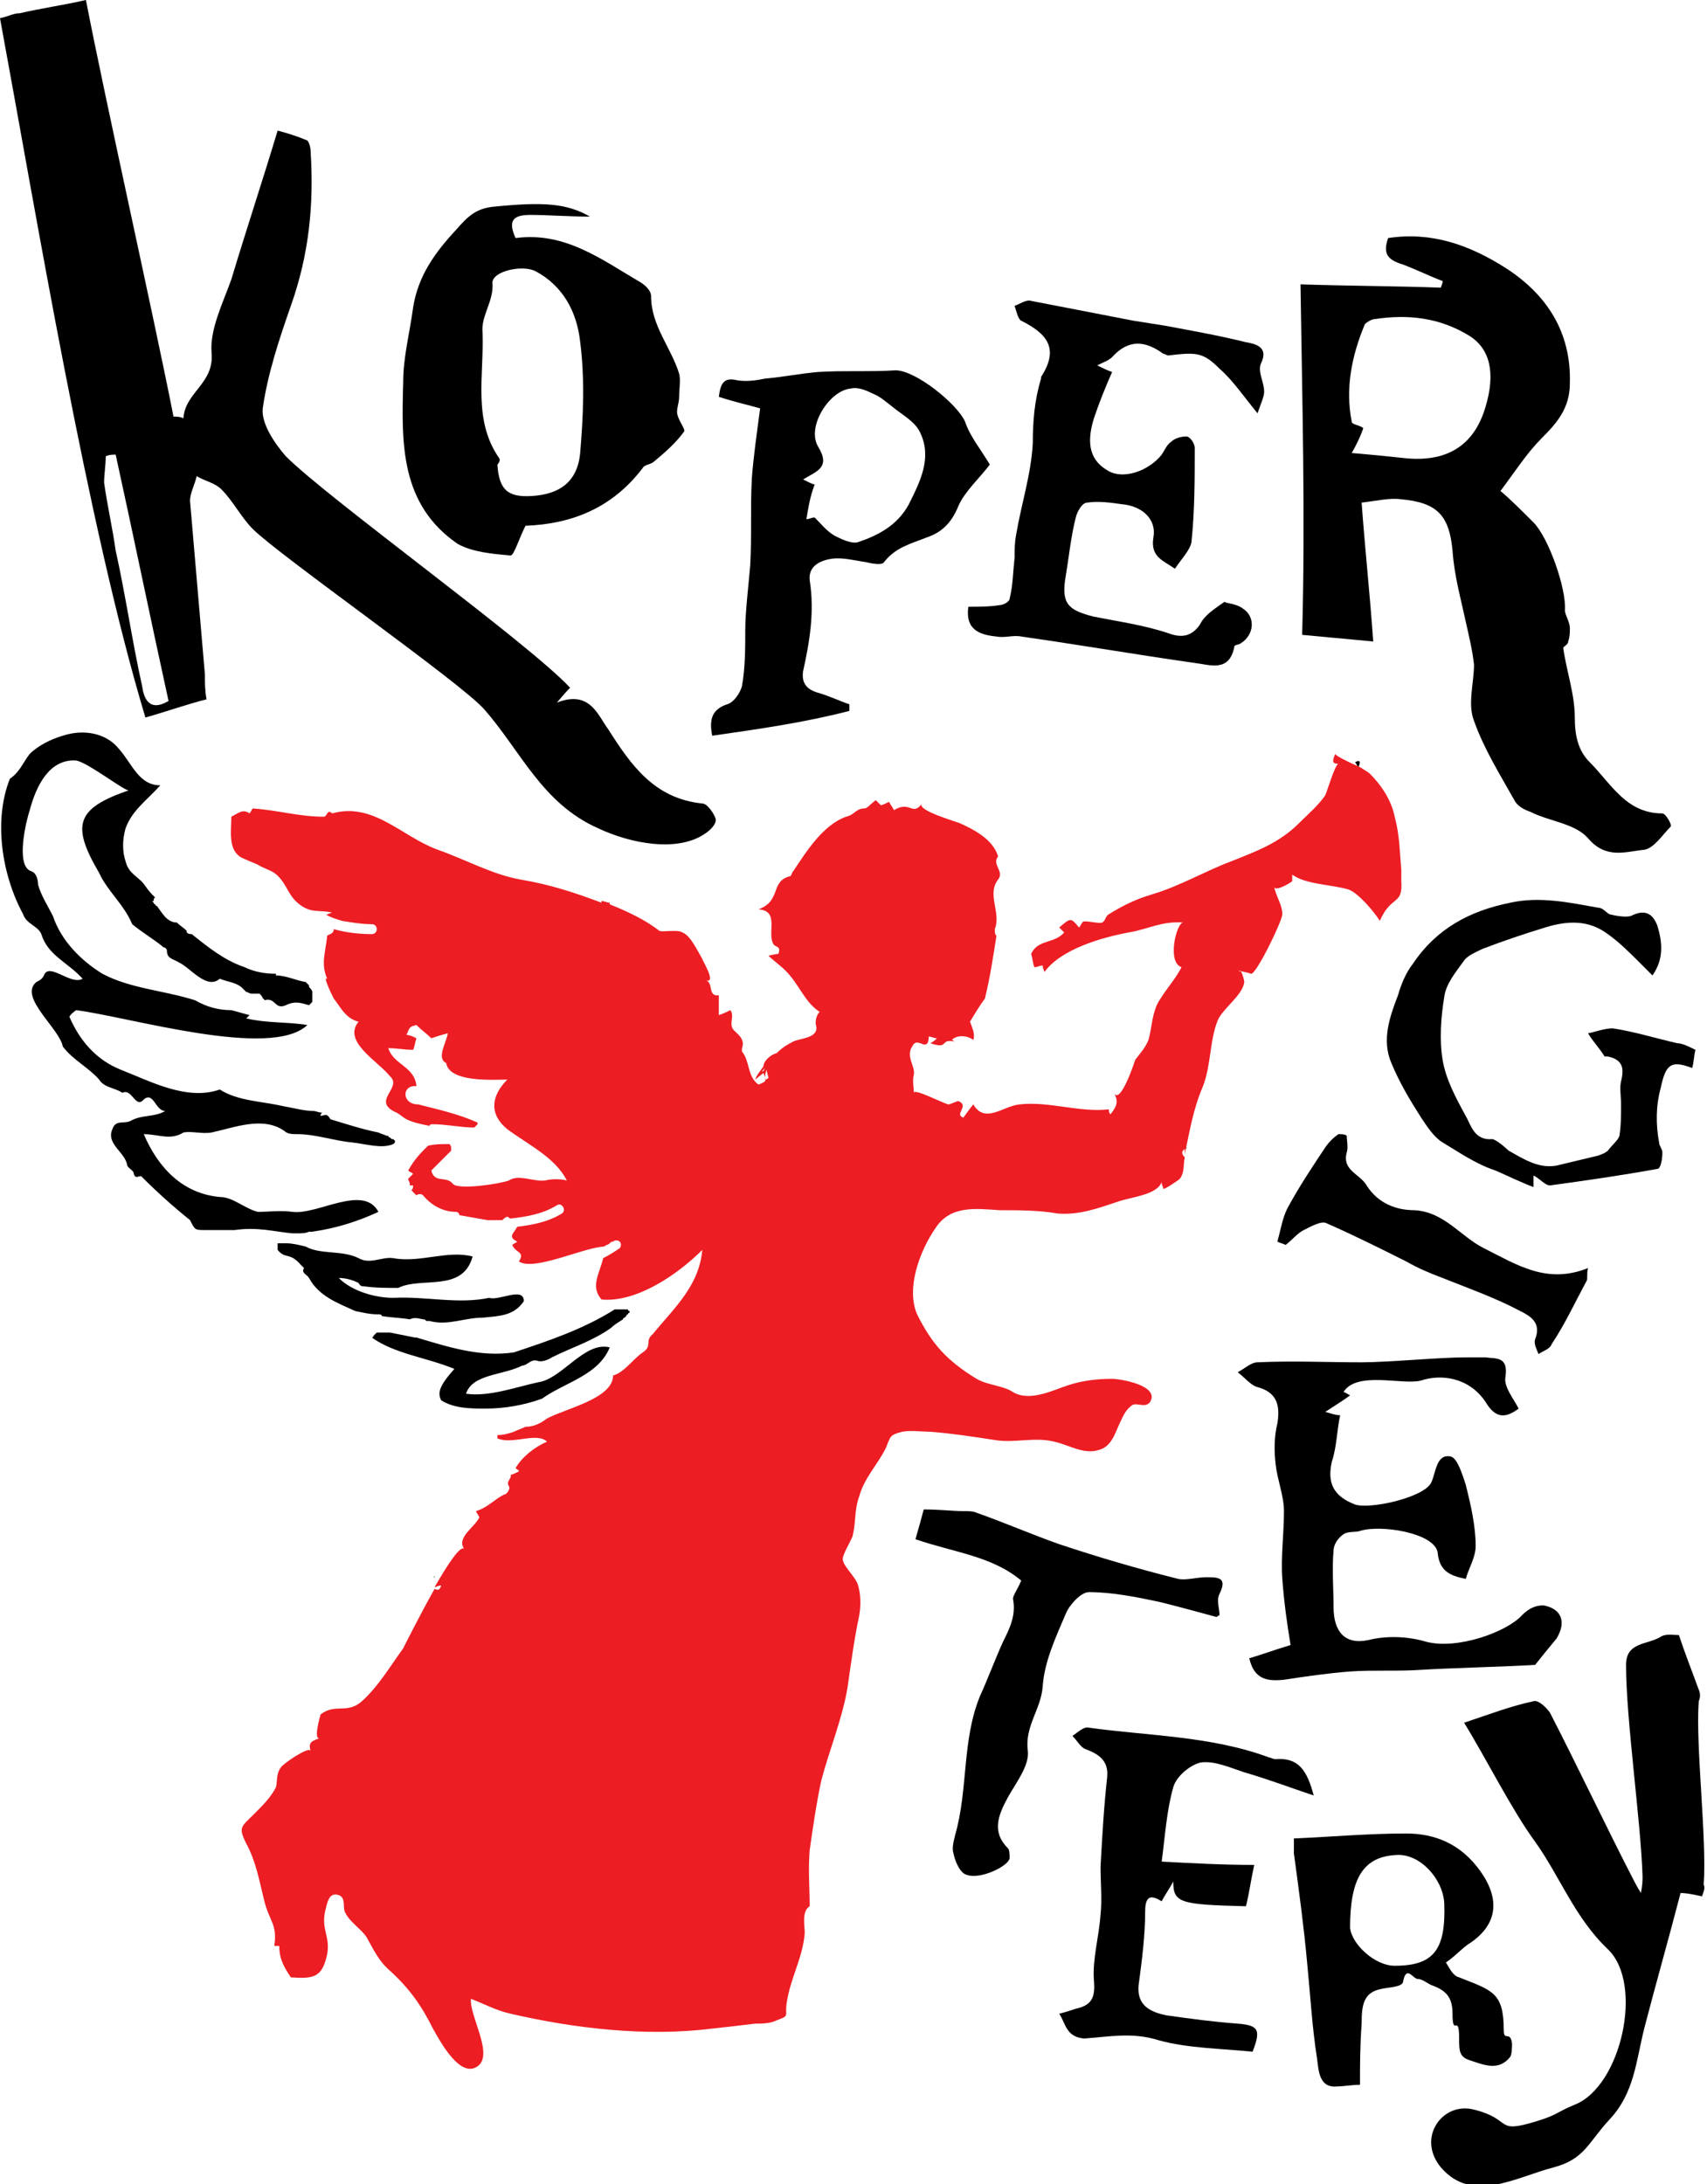 <?xml version="1.0" encoding="utf-8"?>
<!-- Generator: Adobe Illustrator 24.3.0, SVG Export Plug-In . SVG Version: 6.00 Build 0)  -->
<svg version="1.1" id="Layer_1" xmlns="http://www.w3.org/2000/svg" xmlns:xlink="http://www.w3.org/1999/xlink" x="0px" y="0px"
	 width="103.3px" height="132.1px" viewBox="0 0 103.3 132.1" style="enable-background:new 0 0 103.3 132.1;" xml:space="preserve"
	>
<style type="text/css">
	.st0{fill:#ED1D24;}
</style>
<g>
	<path d="M34.5,41.6c-0.1,0.1-0.3,0.3-0.8,0.9c2-0.8,2.5,0.8,3.1,1.6c1.4,2.2,2.8,4.2,5.7,4.5c0.3,0,0.7,0.6,0.8,0.9
		c0.1,0.3-0.3,0.7-0.6,0.9c-1.7,1.2-4.6,0.6-6.5-0.3c-3.4-1.5-4.7-4.7-6.9-7.2c-1.4-1.6-12.4-9.3-14-10.9c-0.7-0.7-1.2-1.7-1.9-2.4
		c-0.4-0.4-1-0.5-1.5-0.8c-0.1,0.5-0.4,1-0.4,1.5c0.3,3.5,0.6,7,0.9,10.5c0,0.5,0,1,0.1,1.5c-1.2,0.3-2.3,0.7-3.7,1.1
		C5.3,31.8,2.2,13,0,1.1C0.5,1,0.8,0.8,1.2,0.8c1.3-0.3,2.7-0.5,4-0.8c1.2,6.2,4.1,19.1,5.3,25.2c0.2,0,0.4,0,0.6,0.1
		c0.1-1.6,1.9-2.1,1.7-4c-0.1-1.4,0.7-3,1.2-4.4c0.9-3,1.9-6,2.8-9c0.4,0.1,1.1,0.3,1.8,0.6c0.1,0.1,0.2,0.4,0.2,0.7
		c0.2,3.2-0.1,6.2-1.2,9.3c-0.7,2-1.4,4.1-1.7,6.2c-0.1,0.9,0.7,2.1,1.4,2.9C19.9,30.2,32,38.9,34.5,41.6 M10.2,42.4
		c-1.1-5-2.1-9.9-3.2-14.9c-0.2,0-0.4,0-0.6,0.1c0,0.5-0.1,1.1-0.1,1.6c0.2,1.4,0.5,2.7,0.7,4.1c0.6,2.7,1,5.5,1.6,8.2
		C8.7,42.2,9,43.1,10.2,42.4"/>
	<path d="M78.7,17.2c3.1,0.1,5.8,0.1,8.5,0.2c0-0.1,0.1-0.2,0.1-0.4c-0.8-0.3-1.6-0.7-2.4-1c-1-0.3-1.2-0.7-0.9-1.6
		c2.6-0.4,4.9,0.4,7.1,1.8c2.5,1.6,4,3.9,3.9,7c0,1.5-0.8,2.4-1.7,3.3c-0.9,0.9-1.6,2-2.5,3.2c0.5,0.4,1.3,1.2,2,1.9
		c0.9,0.9,2,4,1.9,5.3c0,0.3,0.3,0.7,0.3,1.1c0,0.3,0,0.5-0.1,0.8c0,0.2-0.3,0.3-0.3,0.4c0.2,1.4,0.7,2.8,0.7,4.2
		c0,1.1,0.2,2,0.9,2.7c1.3,1.3,2.2,3.1,4.4,3.1c0.2,0,0.6,0.7,0.5,0.8c-0.5,0.5-1,1.3-1.6,1.4c-1.1,0.1-2.3,0.6-3.4-0.7
		c-0.8-0.9-2.3-1-3.5-1.6c-0.3-0.1-0.7-0.3-0.9-0.6c-0.9-1.6-1.9-3.2-2.5-4.9c-0.4-1,0-2.3,0-3.4c-0.1-0.9-0.3-1.7-0.5-2.6
		c-0.3-1.4-0.7-2.8-0.8-4.3c-0.2-2.1-0.9-2.9-3.1-3.1c-0.7-0.1-1.5,0.1-2.4,0.2c0.2,2.8,0.5,5.5,0.7,8.4l-4.3-0.4
		C79,31.2,78.8,24.1,78.7,17.2 M81.8,27.4c1.2,0.1,2.2,0.2,3.1,0.3c2.6,0.3,4.3-0.7,5-3.1c0.6-2,0.3-3.5-1-4.3
		c-1.8-1.1-3.7-1.3-5.7-1c-0.2,0-0.5,0.2-0.6,0.3c-0.8,1.9-1.2,3.9-0.8,5.9c0,0.2,0.5,0.2,0.7,0.4C82.4,26.2,82.2,26.7,81.8,27.4"/>
	<path d="M31.8,31.8c-0.4,0.8-0.7,1.8-0.9,1.8c-1.1-0.1-2.3-0.2-3.2-0.7c-3.5-2.4-3.4-6.1-3.3-9.8c0-1.5,0.4-3,0.6-4.5
		c0.3-1.9,1.3-3.3,2.6-4.7c0.7-0.8,1.2-1.3,2.3-1.4c3-0.3,4.4-0.2,5.8,0.6c-1.4,0-2.5-0.1-3.6-0.1c-1,0-1.4,0.3-0.9,1.4
		c3-0.4,5.2,1.3,7.6,2.7c0.3,0.2,0.6,0.5,0.6,0.8c0,1.8,1.2,3.1,1.7,4.7c0.1,0.4,0,0.9,0,1.4c0,0.4-0.2,0.8-0.1,1.1
		c0.1,0.4,0.5,0.9,0.4,1c-0.5,0.7-1.2,1.3-1.8,1.8c-0.2,0.2-0.6,0.2-0.7,0.4C37,30.8,34.5,31.7,31.8,31.8 M32.2,30
		c1.6-0.1,2.7-0.8,2.9-2.5c0.2-2.3,0.3-4.6,0-6.9c-0.2-1.7-1-3.3-2.7-4.2c-0.8-0.4-2.6,0-2.6,0.7c0.1,1.1-0.7,2-0.6,3
		c0.1,2.6-0.6,5.3,1,7.6c0.1,0.1,0,0.3-0.1,0.4C30.2,29.6,30.7,30.1,32.2,30"/>
	<path d="M103,114.7c-0.5-0.1-0.9-0.2-1.3-0.2c-0.7,2.7-1.5,5.5-2.2,8.2c-0.5,2-0.6,3.9-2.1,5.5c-1.3,1.4-1.5,2.4-3.4,2.9
		c-2.3,0.6-4.9,2.2-6.8,0c-1.5-1.8,0.1-4,2-3.5c2.4,0.6,1.2,1.5,3.8,0.7c1.3-0.4,1.1-0.5,2.3-1c2.8-1.1,4.2-7.3,2-9.4
		c-2-1.9-2.9-4.4-4.4-6.5c-1.4-1.9-3-5.1-4.3-7.2c1.5-0.5,2.8-1,4.2-1.3c0.3-0.1,0.8,0.4,1,0.7c1.5,2.9,3.5,7.1,5,10
		c0.1,0.2,0.2,0.4,0.5,0.9c0.1-0.5,0.1-0.8,0.1-1c-0.1-3.3-1-9.5-1-12.8c0-1.4,1.3-1.2,2.1-1.7c0.3-0.2,0.8-0.1,1.1-0.1
		c0.4,1.2,0.8,2.2,1.2,3.3c0.1,0.2,0.1,0.5,0,0.7c-0.2,2.7,0.5,8.3,0.3,11.1C103.2,114.2,103.1,114.4,103,114.7"/>
	<path d="M92.9,100.7c-1.5,0.1-5.4,0.2-6.9,0.3c-1.4,0.1-2.9,0-4.3,0.1c-1.3,0.1-2.7,0.3-4,0.5c-1,0.1-1.8,0-2.1-1.3
		c0.7-0.2,1.5-0.5,2.5-0.8c-0.2-1.2-0.4-2.6-0.5-4c-0.1-1.3,0.1-2.7,0.1-4.1c0-0.9-0.4-1.9-0.5-2.8c-0.1-0.8-0.1-1.7,0.1-2.5
		c0.2-1.2-0.1-1.9-1.2-2.2c-0.4-0.1-0.8-0.6-1.2-0.9c0.4-0.2,0.8-0.6,1.2-0.6c2.1-0.1,4.2,0,6.3,0c1.6,0,4.7-0.3,6.3-0.3
		c0.4,0,0.8,0,1.2,0c0.6,0.1,1.4-0.1,1.2,1.2c-0.1,0.6,0.5,1.3,0.8,1.9c-0.8,0.6-1.4,0.6-2-0.4c-1-1.5-2.7-1.7-3.9-1.3
		c-1.1,0.3-3.9-0.6-4.7,0.7c0.1,0,0.2,0.1,0.4,0.2c-0.4,0.3-0.9,0.6-1.5,1c0.4,0.1,0.6,0.2,0.9,0.2c-0.2,0.9-0.2,1.9-0.5,2.8
		c-0.3,1.3,0.1,2.1,1.4,2.6c0.9,0.3,4.1-0.4,4.6-1.3c0.3-0.6,0.3-1.8,1.2-1.6c0.4,0.1,0.7,1.1,0.9,1.7c0.3,1.2,0.6,2.5,0.6,3.7
		c0,0.7-0.4,1.3-0.6,2c-1-0.2-1.6-0.5-1.7-1.6c-0.2-1.2-3.5-1.7-4.7-1.3c-0.3,0.1-0.7,0-1,0.2s-0.6,0.6-0.6,1c-0.1,1.1,0,2.3,0,3.4
		c0,1.5,0.7,2.3,2.1,2c1.2-0.3,2.5-0.2,3.5,0.1c1.9,0.5,4.9-0.6,5.8-1.6c0.4-0.4,0.8-0.6,1.3-0.6c1.1,0.2,1.4,1,0.8,2
		C93.7,99.7,93.3,100.2,92.9,100.7"/>
	<path d="M74.1,36.4c0.1,0.1,0.7,0.1,1.1,0.4c0.8,0.5,0.7,1.6-0.1,2.1C75,39,74.7,39,74.7,39.1c-0.3,1.6-1.5,1.1-2.4,1
		c-3.5-0.5-7-1.1-10.5-1.6c-0.5-0.1-1,0.1-1.5,0c-1-0.1-1.9-0.4-1.7-1.8c0.6,0,1.3,0,1.9-0.1c0.2,0,0.6-0.2,0.6-0.4
		c0.2-0.8,0.2-1.6,0.3-2.5c0-0.5,0-0.9,0.1-1.4c0.3-1.8,0.9-3.6,1-5.5c0-1.3,0.1-2.6,0.5-3.9v-0.1c1.1-1.7,0.4-2.6-1.2-3.4
		c-0.2-0.1-0.3-0.6-0.4-0.9c0.3-0.1,0.7-0.4,1-0.3c2.1,0.4,4.1,0.8,6.2,1.2c0.6,0.1,1.3,0.2,1.9,0.3c1.6,0.3,3.3,0.6,4.9,1
		c0.6,0.1,1.4,0.3,0.9,1.3c-0.2,0.5,0.2,1.1,0.2,1.7c0,0.3-0.2,0.7-0.4,1.3c-0.9-1.1-1.5-2-2.3-2.7c-1-1-1.4-1-3.1-0.8
		c-0.1,0-0.2-0.1-0.3-0.1c-1.1-0.8-2.1-0.9-3.1,0.2c-0.2,0.2-0.5,0.3-0.9,0.5c0.4,0.2,0.6,0.3,0.9,0.4c-0.4,0.9-0.8,1.9-1.1,2.8
		c-0.5,1.6-0.2,2.6,0.9,3.2c0.9,0.5,2.4,0,3.2-1c0.2-0.3,0.3-0.6,0.6-0.8c0.2-0.2,0.6-0.3,0.9-0.3c0.2,0,0.5,0.4,0.5,0.7
		c0,1.9,0,3.8-0.2,5.7c-0.1,0.5-0.6,1-1,1.6c-0.7-0.5-1.5-0.7-1.3-1.9c0.2-1.1-0.7-1.9-1.9-2c-0.7-0.1-1.4-0.2-2.1-0.1
		c-0.3,0-0.6,0.5-0.7,0.9c-0.3,1.2-0.4,2.3-0.6,3.5c-0.3,1.7,0.1,2.1,1.7,2.5c1.5,0.3,3,0.5,4.5,1c0.8,0.3,1.4,0.2,1.9-0.5
		C72.9,37.2,73.4,36.9,74.1,36.4"/>
	<path d="M102.6,63.5c-0.1,0.4-0.1,0.8-0.2,1.1c-1.3-0.5-1.6-0.2-1.9,1.2c-0.3,1.1-0.3,2.2-0.1,3.3c0,0.2,0.2,0.4,0.2,0.6
		c0,0.4-0.1,1-0.3,1c-2.2,0.4-4.3,0.7-6.5,1c-0.3,0-0.6-0.4-1-0.6c0,0.3,0,0.5,0,0.7c-0.8-0.3-1.6-0.7-2.3-1
		c-1.2-0.4-2.2-1.1-3.2-1.7c-0.5-0.3-0.9-0.9-1.3-1.5c-0.7-1.1-1.3-2.1-1.8-3.3c-0.6-1.4-0.1-2.8,0.4-4.1c0.2-0.7,0.5-1.4,0.9-1.9
		c1.4-2.1,3.4-3.2,5.9-3.7c1.8-0.4,3.6,0,5.3,0.3c0.3,0,0.5,0.3,0.7,0.4c0.4,0.1,1,0.2,1.3,0.1c0.8-0.4,1.3-0.2,1.6,0.6
		c0.3,1,0.4,2-0.3,3c-0.3-0.3-0.5-0.5-0.8-0.8c-0.6-0.6-1.2-1.2-1.9-1.7c-1.2-0.9-2.5-0.8-3.8-0.4c-1.3,0.4-2.5,0.8-3.8,1.3
		c-0.4,0.2-0.9,0.4-1.1,0.7c-0.5,0.7-1.1,1.4-1.2,2.2c-0.2,1.2-0.3,2.6-0.1,3.8c0.2,1.2,0.8,2.3,1.4,3.4c0.3,0.5,0.5,1.5,1.6,1.4
		c0.2,0,0.8,0.5,1,0.7c0.9,0.5,1.8,1.1,2.9,0.9c0.8-0.2,1.7-0.4,2.5-0.6c0.3-0.1,0.5-0.2,0.6-0.3c0.3-0.4,0.6-0.6,0.7-0.9
		c0.1-0.6,0.1-1.3,0.1-1.9c0-0.5-0.1-1,0-1.4c0.2-0.8,0.1-1.3-0.8-1.5c-0.1,0-0.2,0-0.2,0c-0.3-0.5-0.7-0.9-1-1.4
		c0.5-0.1,1-0.3,1.5-0.3c1.3,0.2,2.6,0.6,3.9,0.9C101.8,63.1,102.2,63.3,102.6,63.5"/>
	<path d="M43.1,44.5c-0.2-1,0-1.6,0.9-1.9c0.4-0.1,0.8-0.7,0.9-1.1c0.2-1.1,0.2-2.3,0.2-3.4c0-1.1,0.2-2.7,0.3-3.9
		c0.1-1.8,0-3.5,0.1-5.3c0.1-1.3,0.3-2.7,0.5-4.2c-0.7-0.2-1.6-0.4-2.5-0.7c0.1-0.8,0.3-1.2,1.1-1c0.6,0.1,1.2,0,1.7-0.1
		c1.1-0.1,2.1-0.3,3.2-0.4c1.6-0.1,3.1,0,4.7-0.1c1.2,0,3.7,2,4.2,3.1c0.3,0.9,0.9,1.6,1.5,2.6c-0.6,0.8-1.5,1.6-1.9,2.5
		c-0.4,1-1,1.6-1.9,1.9c-1,0.4-1.9,0.6-2.6,1.5c-0.1,0.2-0.7,0.1-1.1,0c-0.7-0.1-1.4-0.3-2.1-0.2c-0.6,0.1-1.4,0.4-1.3,1.3
		c0.3,1.9,0,3.7-0.4,5.5c-0.1,0.7,0.2,1.1,0.9,1.3s1.3,0.5,1.9,0.7c0,0.1,0,0.3,0,0.4C48.7,43.7,45.9,44.1,43.1,44.5 M48.8,31.4
		c0.2,0,0.3-0.1,0.5-0.1c0.4,0.4,0.7,0.8,1.2,1.1c0.4,0.2,1,0.5,1.4,0.4c1.2-0.4,2.4-1,3.1-2.3c0.7-1.4,1.4-2.8,0.7-4.3
		c-0.3-0.7-1.1-1.1-1.7-1.6c-0.4-0.3-0.7-0.6-1.2-0.8c-0.4-0.2-0.9-0.4-1.3-0.3c-1.3,0.1-2.7,2.3-2,3.5c0.8,1.3-0.1,1.5-0.9,2
		c0.4,0.2,0.6,0.3,0.7,0.3C49,30.1,48.9,30.8,48.8,31.4"/>
	<path d="M64.1,121.8c0.4-0.1,0.7-0.2,1-0.3c0.9-0.2,1.2-0.6,1.1-1.7c-0.1-1.3,0.3-2.6,0.4-4c0.1-0.9,0-1.9,0-2.9
		c0.1-1.8,0.2-3.6,0.4-5.4c0.1-1-0.5-1.4-1.3-1.7c-0.3-0.1-0.5-0.5-0.8-0.8c0.3-0.2,0.7-0.6,1-0.5c3.6,0.5,7.4,0.5,10.9,1.8
		c0.1,0,0.2,0.1,0.4,0.1c1.4-0.1,1.9,0.7,2.3,2.2c-1.5-0.5-2.8-1-4.2-1.4c-0.9-0.3-1.8-0.7-2.6-0.6c-0.6,0.1-1.5,0.8-1.7,1.5
		c-0.4,1.4-0.5,3-0.7,4.5c1.9,0.1,3.7,0.2,5.6,0.2c-0.2,0.9-0.3,1.7-0.5,2.5c-4-0.1-4.4-0.2-4.4-1.5c-0.2,0.4-0.5,0.8-0.7,1.2
		c-0.5-0.3-1-0.5-1,0.6c0,1.5-0.2,3-0.4,4.5c-0.1,1.2,0.7,1.6,1.7,1.8c1.4,0.2,2.9,0.4,4.3,0.5c1.3,0.1,1.4,0.4,0.9,1.7
		c-1.9-0.2-3.9-0.2-5.7-0.7c-1.6-0.5-3-0.2-4.5-0.1C64.5,123.2,64.5,122.4,64.1,121.8"/>
	<path d="M82.3,126.1c-0.5,0-1,0.1-1.4,0.1c-1.1,0.1-1.1-1-1.2-1.7c-0.3-1.9-0.4-3.8-0.6-5.8c-0.2-2.2-0.5-4.4-0.8-6.6
		c0-0.3,0-0.6,0-0.9c2.3-0.1,4.5-0.3,6.8-0.3c1.7,0,3.3,0.6,4.5,2.3c1.2,1.7,1,3.2-0.6,4.3c-0.5,0.3-0.9,0.8-1.5,1.2
		c0.2,0.3,0.4,0.8,0.8,0.9c2,0.8,2.7,0.9,2.7,3.2c0,0.7,0.4,0,0.5,0.8c0,0.2,0,0.6-0.1,0.8c-0.7,0.9-1.6,0.5-2.5,0.2
		c-0.6-0.2-0.6-0.6-0.6-1.3c0-1.6-0.4,0-0.4-1.5c0-1-0.4-1.4-1.2-1.7c-0.3-0.1-0.6-0.4-0.9-0.4s-0.7-0.9-0.9,0.2
		c-0.1,0.3-0.9,0.3-1.3,0.4c-1.1,0.2-1.2,1-1.2,2.1C82.3,123.8,82.3,124.9,82.3,126.1 M84.4,118.9c2.4,0,3.1-1,3-3.8
		c-0.1-1.5-1.5-3-2.9-2.9c-2,0.1-2.8,1.4-2.8,4.4C81.8,117.6,83.2,118.9,84.4,118.9"/>
	<path d="M61.8,95.6c-1.8-1.5-4.1-1.7-6.4-2.5c0.2-0.7,0.4-1.4,0.5-1.8c1,0,1.7,0.1,2.4,0.1c0.3,0,0.6,0,0.8,0.1
		c1.7,0.6,3.3,1.3,5,1.9c2.4,0.8,4.8,1.5,7.2,2.1c0.5,0.1,1.1-0.1,1.7-0.1c0.7,0,1.3,0,0.8,1c-0.2,0.4,0,0.9,0,1.3
		c-0.1,0-0.1,0.1-0.2,0.1c-1.1-0.3-2.2-0.6-3.4-0.9c-1.4-0.3-2.9-0.6-4.3-0.6c-0.5,0-1.2,0.8-1.4,1.3c-0.6,1.4-1.3,2.9-1.4,4.4
		c-0.1,1.4-1.1,2.4-0.9,3.9c0.1,0.9-0.7,1.9-1.2,2.8c-0.6,1.1-1,2.1,0,3.1c0.1,0.1,0.1,0.4,0.1,0.6c-0.1,0.5-1.8,1.3-2.6,1
		c-0.4-0.1-0.7-0.8-0.8-1.3c-0.1-0.3,0-0.7,0.1-1.1c0.8-2.8,0.4-5.7,1.5-8.4c0.5-1.1,0.9-2.2,1.4-3.3c0.4-0.8,0.8-1.6,0.6-2.6
		C61.3,96.5,61.6,96.1,61.8,95.6"/>
	<path d="M81.5,68.7c0,0.3,0.1,0.7,0,1c-0.3,1.1,0.8,1.3,1.2,2c0.7,1.1,1.8,1.5,2.9,1.5c1.8,0.1,2.8,1.6,4.2,2.3
		c2,1,3.8,2.2,6.3,1.2c-0.1,0.4,0,0.7-0.1,0.8c-0.7,1.3-1.3,2.6-2.1,3.8c-0.1,0.3-0.5,0.4-0.8,0.6c-0.1-0.3-0.3-0.6-0.2-0.9
		c0.4-1-0.3-1.4-0.9-1.7c-1.5-0.8-3.2-1.4-4.7-2c-0.8-0.3-1.5-0.6-2.2-1c-1.6-0.8-3.2-1.6-4.8-2.3c-0.3-0.2-1,0.2-1.4,0.4
		c-0.4,0.2-0.7,0.6-1.1,0.9c-0.2-0.1-0.3-0.1-0.5-0.2c0.2-0.7,0.3-1.4,0.6-2c0.7-1.3,1.5-2.5,2.3-3.7c0.2-0.3,0.5-0.6,0.8-0.8
		C81.2,68.6,81.4,68.6,81.5,68.7"/>
	<path d="M17.7,74.6c0.1,0,0.2,0,0.3,0c0.2,0,0.5,0,0.7-0.1c0.1,0,0.2,0,0.2,0c1.4-0.2,2.7-0.6,4-1.2c-0.9-1.7-3.7,0.2-5.2,0
		c-0.7-0.1-1.4,0-2.1,0c-0.8-0.2-1.5-0.9-2.3-0.9c-2.2-0.2-3.7-1.7-4.6-3.8c0.9,0,1.6,0.4,2.4-0.1c0.5-0.1,1.1,0.1,1.7,0
		c1.4-0.3,3.1-1,4.4-0.1c0.2,0.2,0.5,0.2,0.8,0.2c1.1,0,2.2,0.4,3.3,0.5c0.9,0.1,1.8,0.4,2.5,0.1l0.1-0.1l0,0V69l0,0l0,0l0,0l0,0
		l0,0l0,0l0,0l0,0l0,0l0,0l0,0l0,0l0,0c0,0,0,0-0.1-0.1l0,0l0,0c0,0,0,0-0.1,0l-0.1-0.1c0,0-0.1,0-0.1-0.1c0,0,0,0-0.1,0l0,0
		c-0.2-0.1-0.3-0.1-0.5-0.2c-1-0.2-1.9-0.5-2.9-0.8c-0.2-0.3-0.2-0.3-0.6-0.2c0-0.1,0-0.1,0.1-0.2c-0.2,0-0.4-0.1-0.5-0.1
		c-0.6,0-1.3-0.2-1.9-0.3c-1.3-0.3-2.7-0.3-3.8-1c-2,0.7-4.2-0.5-6-1.2c-1.5-0.6-2.5-1.8-3.1-3.2c0.1-0.2,0.3-0.3,0.4-0.4
		c3.2,0.4,11.8,3,14,0.9c-1.2-0.2-2.4-0.1-3.7-0.4c0.1-0.1,0.1-0.1,0.2-0.2c-0.4-0.1-0.7-0.2-1.1-0.3c-0.8,0-1.5-0.2-2.2-0.6
		c-1.9-0.6-3.9-0.7-5.6-1.6c-1.3-0.8-2.5-2-3-3.5c-0.3-0.6-0.7-1.2-0.9-1.9c0-0.3-0.1-0.7-0.4-0.8c-1-0.3-0.3-3.1-0.1-3.7
		c0.4-1.5,1.2-3.1,2.8-3c0.7,0.1,3,1.9,3.2,1.8c-3.2,1.1-3.5,2.1-1.8,5c0.5,1.1,1.5,1.9,2,3.1c0.6,0.5,1.3,0.9,1.9,1.4
		c0.1,0,0.2,0.1,0.2,0.2c0,0.5,0.4,0.5,0.7,0.7c0.7,0.3,1.7,1.7,2.5,1c0.5,0.2,0.9,0.2,1.3,0.5c0.1,0.1,0.2,0.2,0.3,0.3
		c0.1,0,0.2,0.1,0.3,0.1s0.3,0,0.5,0c0.1,0.1,0.2,0.2,0.2,0.3c0,0,0.1,0,0.1,0.1c0.7-0.2,0.6,0.6,1.3,0.3c0.6-0.3,1-0.1,1.4,0
		l0.1-0.1l0,0c0,0,0,0,0.1-0.1l0,0c0,0,0,0,0-0.1l0,0c0,0,0,0,0-0.1l0,0c0,0,0,0,0-0.1l0,0c0,0,0,0,0-0.1v-0.1l0,0l0,0
		c0,0,0,0,0-0.1s-0.1-0.2-0.2-0.3c0,0,0,0,0-0.1c0,0,0,0-0.1-0.1l-0.1-0.1c-0.6-0.1-1.2-0.4-1.8-0.4c0,0,0,0,0-0.1
		c-0.6,0-1.3-0.1-1.9-0.4c-1.2-0.4-2.2-1.2-3.2-2c-0.1,0-0.2,0-0.3-0.1v-0.1c-0.2-0.2-0.4-0.3-0.6-0.5c-0.6,0-0.9-0.6-1.2-1
		c0,0-0.1,0-0.1-0.1c-0.1,0-0.1-0.1-0.1-0.1s0,0-0.1-0.1c0,0,0,0,0.1,0c0-0.1,0-0.2,0.1-0.2c-0.2-0.2-0.4-0.4-0.6-0.7
		c-0.4-0.6-1-0.7-1.2-1.5c-0.2-0.6-0.2-1.3,0-2C8,49,8.9,48.4,9.7,47.5c-1.3,0-1.7-1.3-2.5-2.2c-0.8-1-2.2-1.2-3.4-0.8
		c-0.7,0.2-1.5,0.6-2,1.1c-0.4,0.5-0.6,1.1-1.2,1.5c-1,2.5-0.5,5.8,0.8,8.2c0.2,0.6,0.9,0.7,1.1,1.2c0.4,1.3,1.6,1.7,2.5,2.7
		c-0.7,0.4-1.9-0.9-2.3-0.3c-0.1,0.3-0.3,0.4-0.5,0.5c-1.1,0.9,1.4,2.8,1.6,3.9c0.6,0.8,1.6,1.3,2.2,2c0.3,0.5,1,0.5,1.4,0.8
		c0.6-0.3,0.8,1,1.3,0.4c0.6-0.5,0.7,0.7,1.3,0.7c-0.7,0.4-1.4,0.2-2.1,0.6C7.5,68,7,67.7,6.8,68.3c-0.4,0.9,0.8,1.4,0.9,2.2
		c0.1,0.2,0.4,0.3,0.4,0.5c0.1,0.4,0.4,0,0.5,0.2c0.9,0.9,1.9,1.8,2.9,2.6c0.3,0.6,0.3,0.6,0.9,0.6c0.6,0,1.2,0,1.8,0
		C15.6,74.2,16.6,74.5,17.7,74.6"/>
	<path d="M22,77.8c0.7,0.1,1.4,0.1,2.1,0.1c1.4-0.7,3.9,0.3,4.5-1.9c-1.5-0.4-3.2,0.4-4.8,0.1c-0.7-0.1-1.4,0.4-2.1,0
		c-1-0.5-2.3-0.2-3.2-0.7c-0.4-0.1-0.8-0.2-1.2-0.2c-0.1,0-0.2,0-0.2,0l0,0c-0.1,0-0.1,0-0.2,0h-0.1c0,0-0.1,0.1,0,0l0,0l0,0l0,0
		c0,0,0,0,0,0.1l0,0l0,0l0,0v0.1v0.1l0,0c0,0,0,0,0,0.1c0.5,0.6,0.7,0.1,1.4,0.9c0.1,0.1,0.2,0.2,0.2,0.2c-0.2,0.3,0.2,0.4,0.3,0.6
		c0.6,1.1,1.7,1.5,2.8,2c0.5,0.1,0.9,0.2,1.4,0.2c0.1,0,0.2,0,0.2,0.1c0.6,0.1,1.1,0.1,1.7,0.2c0.2-0.1,0.4-0.1,0.8,0l0,0
		c0.1,0,0.1,0,0.2,0.1h0.1l0,0l0,0c0.1,0,0.1,0,0.1,0c1.1,0.3,2.1-0.2,3.2-0.2c1-0.1,1.9-0.1,2.5-1c0-0.9-1.5,0-2.1-0.2
		c-1.9,0.4-3.8-0.1-5.8,0c-1.1,0-2.5-0.4-3.3-1.2c0.4,0,0.8,0.1,1.2,0.3C21.8,77.8,21.9,77.8,22,77.8"/>
	<path d="M82,46.1c0.1,0.1,0.1,0.2,0.2,0.3l0,0C82.3,46.2,82.4,45.9,82,46.1"/>
	<path class="st0" d="M46.3,65.3c0-0.2,0-0.4,0.1-0.6c0,0.2,0.1,0.4,0.1,0.5C46.4,65.3,46.3,65.3,46.3,65.3 M46.1,64.8l0.2-0.2l0,0
		C46.2,64.8,46.2,64.8,46.1,64.8 M84.8,53.3c0-0.2,0-0.5,0-0.7c-0.1-1.1-0.1-2.1-0.4-3.2c-0.2-1-0.8-1.9-1.5-2.6
		c-0.1-0.1-0.3-0.2-0.6-0.4l0,0l0,0c-0.7-0.3-1.5-0.7-1.5-0.8c-0.1,0.3-0.3,0.6,0.2,0.6c-0.2,0-0.7,1.7-0.8,1.9
		c-0.4,0.6-1.1,1.2-1.6,1.7c-1.2,1.2-2.6,1.7-4.1,2.3c-1.6,0.6-3.1,1.5-4.8,2c-1,0.3-1.8,0.7-2.6,1.2c-0.2,0.1-0.2,0.4-0.4,0.5
		c-0.2,0.1-1.2-0.2-1.2,0c-0.1,0.1-0.1,0.2-0.2,0.3c-0.5-0.6-0.5-0.6-1.2,0c0.1,0.1,0.2,0.2,0.3,0.3c-0.6,0.7-1.6,0.4-2,1.3
		c0.1,0.3,0.1,0.6,0.2,0.8c0.2,0,0.3-0.1,0.5-0.1c0,0.2,0.1,0.3,0.1,0.4c1-1.4,3.5-2.1,5.1-2.4c1.2-0.2,2-0.7,3.3-0.6
		c-0.4,0-1,2.4-0.1,2.7c-0.4,0.8-1.1,1.5-1.5,2.3c-0.3,0.7-0.3,1.4-0.5,2.1c-0.2,0.5-0.5,0.8-0.8,1.2c0,0-0.9,2.8-1.3,2
		c0.3,0.5,0.2,0.8-0.2,1.3c-0.1-0.1-0.1-0.2-0.1-0.3c-1.8,0.2-3.6-0.5-5.4-0.3c-1,0.1-2.1,1.2-2.8,0c-0.1,0.1-0.6,0.8-0.6,0.8
		c-0.6-0.2,0.4-0.7-0.3-1c-0.1,0-0.5,0.2-0.6,0.2c-0.2,0-2.1-1-2.1-0.7c0-0.4-0.1-0.7,0-1.1c0.1-0.5-0.5-1.1-0.1-1.7
		c0.1-0.2,0.2-0.3,0.5-0.2c0.4,0.2,0.5,0,0.5-0.4c0.2,0,0.3,0.1,0.5,0.1c-0.1,0.1-0.2,0.2-0.4,0.3c1.2,0.4,0.5-0.3,1.5-0.1
		c-0.1,0-0.1-0.1-0.2-0.1c0.3-0.3,0.9-0.3,1.3,0c0.1-0.3,0-0.6-0.2-1.1c0.3-0.5,0.6-1,0.9-1.4c0.3-1.2,0.5-2.5,0.7-3.8
		c-0.1-0.1-0.1-0.2-0.1-0.4c0.4-1-0.5-2.1,0.2-3c0.4-0.5-0.4-0.9,0-1.4c-0.3-1-1.4-1.6-2.3-2c-0.2-0.1-2.7-0.8-2.3-1.2
		c-0.6,0.8-0.7-0.2-1.7,0.4c-0.1-0.2-0.2-0.3-0.3-0.5c-0.2,0.1-0.4,0.2-0.5,0.2c-0.1-0.1-0.2-0.2-0.3-0.3c-0.3,0.2-0.5,0.5-0.7,0.5
		c-0.5,0-0.6,0.4-1.1,0.5c-1.4,0.5-2.4,2.1-3.2,3.3c-0.1,0.1-0.1,0.3-0.2,0.3c-1.2,0.3-0.5,1.5-1.9,2c1.3,0.1,0.5,1.4,0.9,2.1
		c0.1,0.2,0.5,0.1,0.3,0.6c-0.2,0-0.5,0.1-0.6,0.1c0.4,0.4,0.9,0.7,1.3,1.2c0.6,0.7,1,1.7,1.8,2.2c-0.2,0.2-0.3,0.6-0.2,0.9
		c0.1,0.7-1,0.7-1.4,0.9s-0.7,0.4-1,0.7c-0.4,0.1-0.8,0.5-0.8,0.8c-0.2,0.3-0.4,0.5-0.5,0.8l0.5-0.4c0.2,0.5,0.2,0.5-0.3,0.7
		c-0.7-0.5-0.5-1.4-1-2c0,0,0-0.1,0-0.2c0.2-0.5-0.2-0.8-0.4-1c-0.5-0.4,0-0.9-0.3-1.3c-0.2,0.1-0.4,0.2-0.7,0.3v-1.2
		c-0.7,0.1-0.3-0.8-0.8-0.9c0.7,0.2-0.2-1.2-0.2-1.3c-0.3-0.5-0.7-1.4-1.2-1.6c-0.3-0.2-1.2,0-1.4-0.1c-0.9-0.7-2-1.2-3-1.6
		c0,0,0,0,0-0.1c-0.2,0-0.3-0.1-0.5-0.1c0,0,0,0,0,0.1c-1.6-0.6-3.1-1.1-4.9-1.4c-1.7-0.3-3.3-1.2-5-1.8c-2.2-0.8-3.9-2.9-6.4-2.2
		c-0.3-0.3-0.3,0.2-0.5,0.2c-1.5,0-2.8-0.4-4.3-0.5c-0.1,0.1-0.1,0.2-0.2,0.3c-0.4-0.3-0.7,0-1.1,0.2c0,0.8-0.2,1.9,0.5,2.4
		c0.1,0.1,0.9,0.4,1.1,0.5c0.3,0.2,0.7,0.3,1,0.5c0.7,0.5,0.8,1.3,1.4,1.8c0.8,0.7,1.3,0.4,2.1,0.6c-0.1,0-0.4,0.2-0.4,0.1
		c0.3,0.2,0.7,0.3,1,0.4l0,0l0,0c0.6,0.1,1.2,0.2,1.8,0.2c0.4,0,0.4,0.6,0,0.6c-0.8,0-1.6-0.1-2.3-0.3c0,0.3-0.3,0.3-0.4,0.4
		c-0.1,1-0.4,1.7,0,2.6h-0.1c0.1,0.4,0.3,0.8,0.5,1.2c0.4,0.5,0.7,1.2,1.5,1.4c-1,1.2,1.2,2.4,1.9,3.3c0.8,0.7-1.2,1.5,0.4,2.2
		c0.2,0.1,0.4,0.3,0.6,0.4c0.4,0.2,0.9,0.3,1.4,0.4c0-0.1,0.1-0.1,0.2-0.1c0.8,0,1.7,0.2,2.5,0.2l0,0l0,0c0,0,0,0,0.1-0.1
		c0,0,0,0,0.1-0.1l0,0l0,0c0,0,0,0,0-0.1l0,0l0,0l0,0l0,0l0,0l0,0l0,0c-1.1-0.5-2.4-0.8-3.6-1.1c-1,0-1-1.2-0.1-1.1
		c-0.1-1.2-1.4-1.3-1.7-2.3c0.5,0,1,0.1,1.5,0.1c0.1-0.2,0.1-0.4,0.2-0.7c-0.2-0.1-0.4-0.2-0.6-0.2c0.2-0.5,0.2-0.5,0.6-0.6
		c0.3,0.3,0.6,0.5,0.9,0.8c0.3-0.1,0.6-0.2,1-0.3C27,63.1,26.4,64,27,64.3c0.2,1.2,2.9,1,3.7,1c-1,1-1.1,2.1,0,3
		c1.2,0.9,2.9,1.7,3.6,3.1c-0.4-0.1-0.9-0.1-1.3,0c-0.7,0.1-1.6-0.4-2.2,0c-0.5,0.2-3.1,0.6-3.4,0.2c-0.4-0.5-1.1,0-1.3-0.8
		c0.4-0.4,0.8-0.8,1.2-1.2c0,0,0,0,0-0.1c0,0,0,0,0-0.1l0,0c0-0.1-0.1-0.2-0.1-0.2h-0.1c-0.4,0-0.8,0-1.2,0.1
		c-0.5,0.5-0.8,0.8-1.2,1.5c0.1,0.1,0.2,0.1,0.3,0.2c-0.1,0.1-0.2,0.2-0.3,0.3c0,0.1,0.1,0.2,0.1,0.3c0,0,0,0,0,0.1
		c0.1,0,0.1,0,0.2,0c0,0.1,0,0.2-0.1,0.3c0.1,0.1,0.2,0.2,0.3,0.3c0.1-0.1,0.3-0.1,0.4,0c0.5,0.6,1.2,1,2,1c0.1,0,0.2,0.1,0.2,0.2
		c0.6,0.1,1.1,0.2,1.7,0.3h0.1c0.3,0,0.5,0,0.8,0c0.1-0.1,0.2-0.2,0.3-0.2c0.1,0,0.1,0.1,0.2,0.1c1-0.1,2-0.3,2.8-0.8
		c0.3-0.2,0.6,0.3,0.3,0.5c-0.8,0.5-1.8,0.7-2.7,0.8c-0.2,0.4-0.6,0.6,0,0.9c-0.1,0.1-0.2,0.1-0.3,0.2c0.2,0.5,0.8,0.4,0.4,1
		c0.9,0.6,3.8-0.8,5.1-0.9c0.1,0,0.2-0.1,0.2-0.1c0.1,0,0.2-0.1,0.2-0.1c0.1-0.1,0.1-0.1,0.2-0.1c0.1-0.1,0.3-0.1,0.4,0
		c0.1,0.1,0.1,0.3,0,0.4c-0.3,0.2-0.6,0.4-1,0.6l0,0c-0.2,0.9-0.8,1.7-0.1,2.5c2.1,0.2,4.6-1.5,6.1-3c-0.2,2.2-1.7,3.5-3,5.1
		c-0.5,0.4,0,0.7-0.6,1.1s-1.1,1.2-1.8,1.4c0,1.4-2.9,2-4,2.6c-0.4,0.3-0.8,0.5-1.3,0.5c-0.2,0.1-0.5,0.2-0.7,0.3
		c-0.3,0.1-0.6,0.2-1,0.2c0,0.1,0,0.2,0,0.2c0.9,0.4,2.4-0.4,3,0.2c-0.7,0.3-1.5,0.9-1.9,1.6c0.1,0.1,0.2,0.1,0.2,0.2
		c-0.2,0.1-0.4,0.2-0.5,0.2c0.1,0.2-0.3,0.4-0.1,0.7c0.1,0.1-0.1,0.5-0.3,0.5c-0.6,0.3-1,0.8-1.7,1c0.1,0.2,0.2,0.3,0.2,0.4
		c-0.3,0.6-1.4,1.2-0.9,1.9c-0.2-0.3-1,0.9-1.8,2.3c0.1,0,0.2-0.1,0.4-0.1c-0.1,0.3-0.2,0.3-0.4,0.2c-0.9,1.6-1.8,3.4-1.9,3.6
		c-0.8,1.1-1.5,2.3-2.5,3.2c-0.9,0.8-1.6,0.1-2.5,0.8c0,0-0.5,1.7,0,1.4c-0.4,0.2-0.8,0.2-0.6,0.8c-0.1-0.3-1.7,0.8-1.8,1
		c-0.3,0.4-0.2,0.8-0.3,1.2c-0.3,0.6-0.8,1.1-1.3,1.6c-0.8,0.8-1,0.8-0.5,1.8c0.6,1.1,0.8,2.3,1.1,3.5s0.8,1.4,0.6,2.7h0.3
		c0,0.8,0.3,1.3,0.7,1.9c1.4,0.1,1.9,0,2.2-1.4c0.2-1.1-0.4-1.5-0.1-2.7c0.1-0.4,0.2-1,0.7-0.9c0.6,0.1,0.3,0.8,0.5,1.1
		c0.3,0.6,1,1,1.3,1.5c0.4,0.7,0.7,1.4,1.4,2c1.2,1.1,1.9,2.1,2.6,3.5c0.4,0.7,1.7,3.2,2.8,2.2c0.8-0.8-0.6-3-0.5-4
		c0.8,0.3,1.5,0.7,2.4,0.9c3.9,0.9,8.2,1.4,12.2,0.9c0.9-0.1,1.8-0.2,2.6-0.3c0.4,0,0.9,0,1.3-0.2c0.8-0.3,0.5-0.2,0.6-1
		c0.2-1.5,1-2.8,1.1-4.3c0-0.4-0.2-1.3,0.3-1.6c0-1.1-0.1-2.2,0-3.4c0.2-1.4,0.4-2.8,0.7-4.2c0.5-1.9,1.3-3.8,1.6-5.7
		c0.2-1.4,0.4-2.9,0.7-4.3c0.1-0.6,0.1-1.3-0.1-1.9c-0.2-0.5-0.9-1.1-0.9-1.5c0-0.3,0.5-1.1,0.6-1.4c0.2-0.8,0.1-1.6,0.4-2.4
		c0.3-1.1,1.1-1.9,1.6-2.9c0.3-0.7,0.2-0.8,1-1c0.5-0.1,1.2,0,1.7,0c1.3,0.1,2.6,0.3,3.9,0.5c1.2,0.2,2.4-0.2,3.6,0.1
		c0.9,0.2,1.8,0.8,2.7,0.5c0.8-0.2,1-1.1,1.3-1.7c0.2-0.4,0.3-0.7,0.7-1c0.3-0.2,0.8,0.2,1.1-0.2c0.6-1-1.8-1.4-2.3-1.4
		c-0.9,0-1.8,0.1-2.7,0.4c-0.9,0.3-2.3,1-3.3,0.4c-0.6-0.4-1.5-0.4-2.2-0.8c-1.8-1.1-2.7-2.1-3.6-3.9c-0.7-1.6,0.2-3.9,1.1-5.2
		c0.9-1.4,2.4-1.2,3.9-1.1c1.1,0,2.4,0,3.5,0.2c1.3,0.1,2.4-0.3,3.6-0.7c0.8-0.3,2.4-0.4,2.7-1.2c0,0.2,0.1,0.3,0.1,0.4
		s0.9-0.5,1-0.6c0.3-0.4,0.2-0.9,0.3-1.3l0,0c-0.1-0.1-0.3-0.3,0-0.5c0,0.1,0,0.2,0,0.3c0.3-1.4,0.5-2.7,1.1-4.1
		c0.5-1.3,0.4-2.8,0.9-4c0.3-0.7,1.5-1.5,1.6-2.3c0-0.1-0.2-0.9-0.3-0.6v-0.1c0.2,0.1,0.5,0.1,0.7,0.2c0.3,0.1,1.9-3.2,1.9-3.6
		c0-0.6-0.4-1.1-0.5-1.7c0,0.4,1-0.2,1.1-0.3c0-0.1,0-0.3,0-0.4c0.8,0.6,2.4,0.6,3.4,0.9c0.6,0.2,1.6,1.4,1.9,1.9
		C84.2,54.1,84.9,54.8,84.8,53.3"/>
	<path d="M71.8,69.5c0-0.1,0-0.2,0-0.3c0,0.1,0,0.1,0,0.2C71.7,69.4,71.8,69.4,71.8,69.5"/>
	<path d="M26.2,95.4h0.1v-0.1C26.3,95.4,26.2,95.4,26.2,95.4"/>
	<path d="M31.6,82.6c0.3,0,0.5-0.4,0.9-0.3c0.2,0.1,0.6,0,0.9-0.2c1.2-0.6,2.5-1,3.6-1.8c0.2-0.2,0.4-0.3,0.7-0.5c0,0,0-0.1,0.1-0.1
		c0,0,0,0,0.1-0.1c0,0,0-0.1,0.1-0.1c0,0,0-0.1,0.1-0.1l0,0l0,0v-0.1l0,0l0,0l0,0l0,0l0,0l0,0c0,0-0.1,0-0.1-0.1l0,0l0,0
		c0,0,0,0-0.1,0h-0.1c-0.1,0-0.1,0-0.2,0l0,0l0,0h-0.1c-0.1,0-0.2,0-0.3,0c-1.9,1.2-4,1.9-6.1,2.6c-2,0.3-3.9-0.3-5.9-0.9h-0.1
		c-0.5-0.1-1-0.2-1.5-0.3c-0.1,0-0.2,0-0.3,0c-0.1,0-0.2,0-0.3,0h-0.1l0,0l0,0c0,0,0,0-0.1,0c-0.1,0.1-0.1,0.1-0.2,0.2
		c0,0,0,0.1-0.1,0.1c1.4,1,3.3,1.2,5,1.9c-1,1.1-1,1.5-0.8,1.9c0.8,0.5,1.8,0.5,2.7,0.5c1.1,0,2.3-0.2,3.4-0.6
		c1.4-1,3.4-1.4,4.1-3.1c-1.5-0.4-2.9,1.9-4.3,2.1c-1.4,0.3-3,0.9-4.4,0.7C28.6,83.1,30.4,83.2,31.6,82.6"/>
</g>
</svg>
